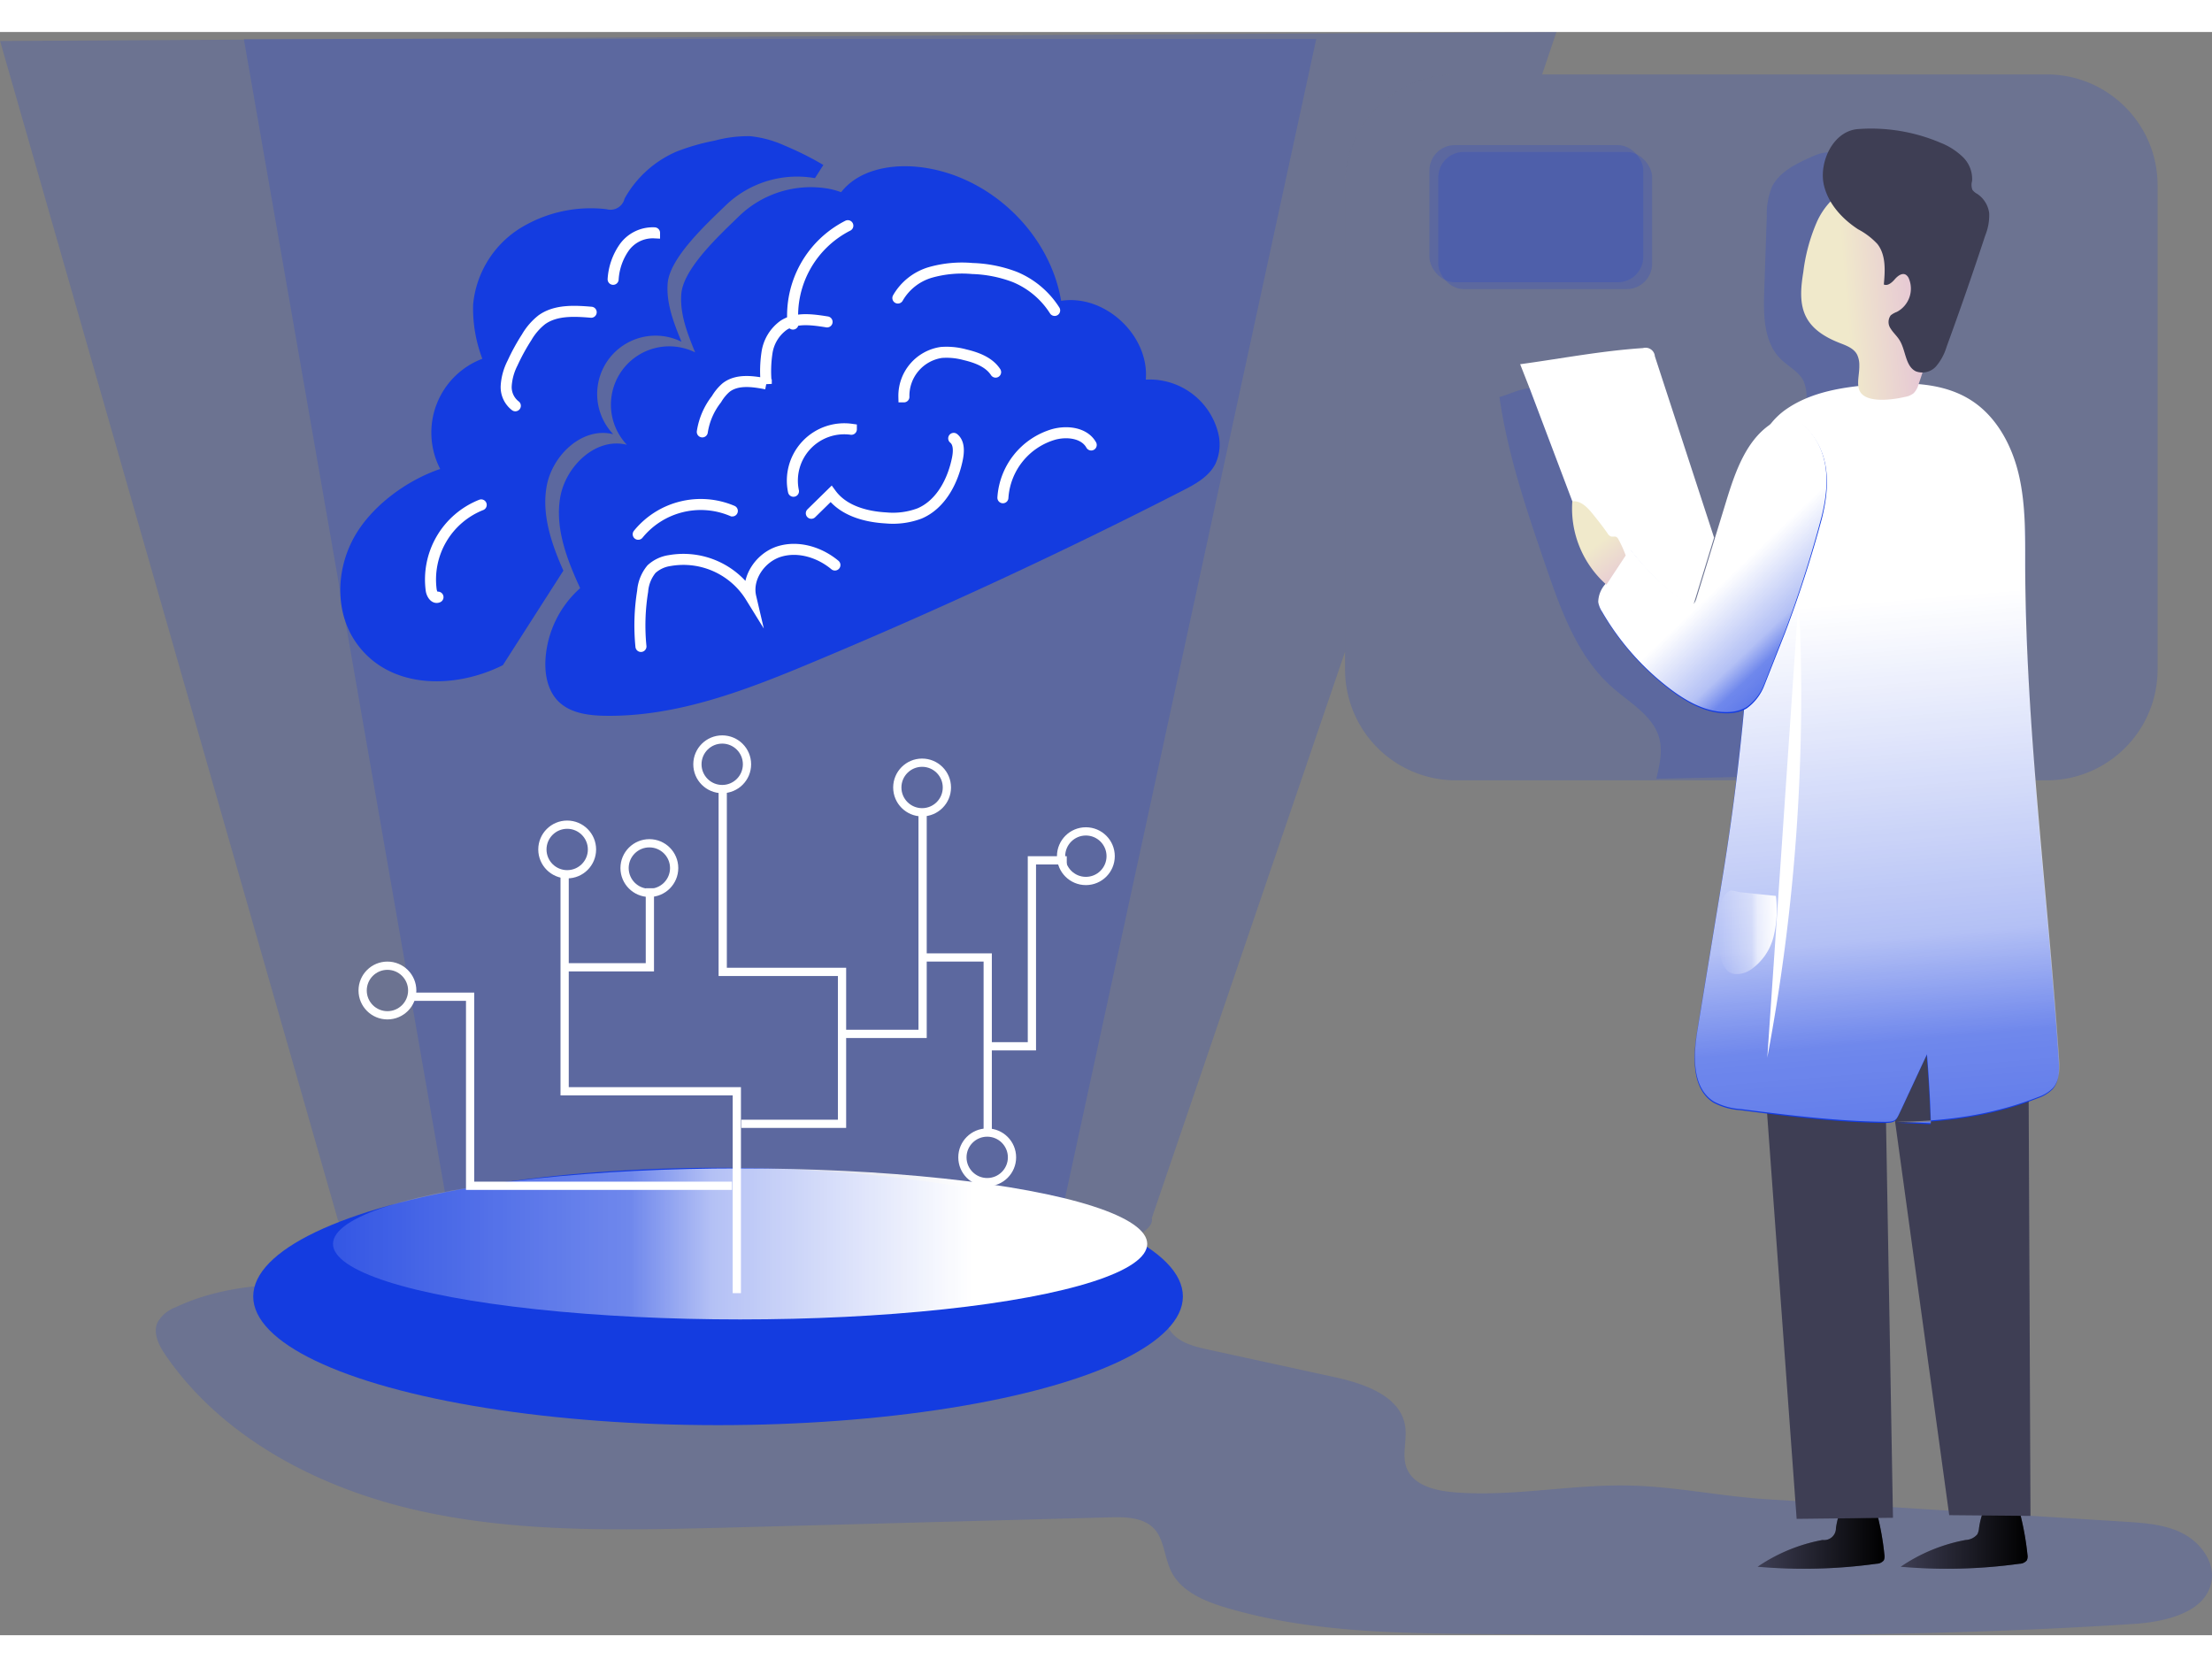 <svg xmlns="http://www.w3.org/2000/svg" xmlns:xlink="http://www.w3.org/1999/xlink" viewBox="0 0 388.98 281.92" width="406" height="306" xmlns:v="https://vecta.io/nano"><rect x="0" y="0" width="388.98" height="281.92" fill="#808080" stroke="none"/><style><![CDATA[.B{fill:#143ce0}.C{opacity:.18}.D{stroke-miterlimit:10}.E{fill:#3e3e54}.F{stroke-linecap:round}.G{stroke-width:1.94}]]></style><defs><linearGradient id="A" x1="309.07" y1="264.81" x2="331.4" y2="264.81" gradientUnits="userSpaceOnUse"><stop offset="0" stop-opacity="0"/><stop offset=".99"/></linearGradient><linearGradient id="B" x1="334.23" x2="356.56" xlink:href="#A"/><linearGradient id="C" x1="343.75" y1="349.97" x2="328.22" y2="166.02" gradientUnits="userSpaceOnUse"><stop offset=".02" stop-color="#fff" stop-opacity="0"/><stop offset=".58" stop-color="#fff" stop-opacity=".39"/><stop offset=".68" stop-color="#fff" stop-opacity=".68"/><stop offset="1" stop-color="#fff"/></linearGradient><linearGradient id="D" x1="335.34" y1="185.59" x2="310.27" y2="159.16" xlink:href="#C"/><linearGradient id="E" x1="341.42" y1="110.43" x2="328.47" y2="111.52" gradientUnits="userSpaceOnUse"><stop offset="0" stop-color="#e5c5d5"/><stop offset=".42" stop-color="#ead4d1"/><stop offset="1" stop-color="#f0e9cb"/></linearGradient><linearGradient id="F" x1="305.92" y1="223.85" x2="316.41" y2="223.85" xlink:href="#C"/><linearGradient id="G" x1="290.46" y1="162.65" x2="284.87" y2="155.57" xlink:href="#E"/><linearGradient id="H" x1="27.8" y1="213.11" x2="170.97" y2="213.11" xlink:href="#C"/><path id="I" d="M331.37 267.76a1.67 1.67 0 0 1-.11 1 1.69 1.69 0 0 1-1.27.59 93.24 93.24 0 0 1-20.92.53 30 30 0 0 1 11.44-4.71 2.07 2.07 0 0 0 2.34-2.09 14.82 14.82 0 0 1 .79-3.08 1.14 1.14 0 0 1 .4-.6 1.24 1.24 0 0 1 .66-.09l3.62.19c1.44.09 1.5 0 1.86 1.43a48.46 48.46 0 0 1 1.19 6.83z"/><path id="J" d="M356.53 267.76a1.6 1.6 0 0 1-.12 1 1.69 1.69 0 0 1-1.27.59 93.15 93.15 0 0 1-20.91.53 30 30 0 0 1 11.44-4.71 2.82 2.82 0 0 0 2.05-1 3 3 0 0 0 .29-1.08 14.22 14.22 0 0 1 .79-3.08 1.09 1.09 0 0 1 .4-.6 1.19 1.19 0 0 1 .65-.09l3.62.19c1.45.09 1.5 0 1.87 1.43a50 50 0 0 1 1.19 6.82z"/></defs><g class="B"><path d="M273.7 0l-2.52 7.46h-15.16a19.49 19.49 0 0 0-19.49 19.5v82l-34 99.65c1.29 4.55-26.25 13.66-73 13.16-68.12-.71-70.19-13.16-70.19-13.16L.02 1.59z" class="C"/><path d="M185.54 213.11L231.46 1.23H42.88l37.06 212.56s-19.31 11.76 48.81 12.48c46.73.49 58.09-8.61 56.79-13.16z" class="C"/><path d="M256.23 256.83c-3.46-.24-7.57-1.07-8.85-4.26-.93-2.32.1-5-.29-7.44-.81-5.24-7.11-7.43-12.35-8.58l-22.3-4.86c-2.31-.51-4.79-1.11-6.33-2.89-1.09-1.27-1.53-3-2.37-4.42-3.49-6.05-12.13-6.12-19.15-5.51a830.58 830.58 0 0 1-118.57 1.8c-11.88-.67-24.37-1.49-35.11 3.57a6.1 6.1 0 0 0-3.21 2.68c-.86 1.91.27 4.09 1.46 5.82 10.06 14.58 27.05 23.38 44.48 27.28s35.52 3.44 53.39 3l68.17-1.83c2.7-.08 5.73 0 7.63 1.87s1.9 5.17 3.15 7.67c1.74 3.49 5.77 5.19 9.55 6.32 14.59 4.36 30.09 4.53 45.34 4.67 38.14.35 76.33.69 114.4-1.79 5.66-.37 12.79-2.07 13.64-7.61.52-3.41-2-6.71-5.07-8.3s-6.71-1.84-10.2-2.06l-62.93-3.95c-8-.5-16.08-2.22-23.94-2.4-10.18-.28-20.2 1.94-30.54 1.22z" class="C"/></g><g class="E"><use xlink:href="#I"/><use xlink:href="#J"/></g><g transform="translate(-3.98 -65.54)"><use xlink:href="#I" x="3.98" y="65.54" fill="url(#A)"/><use xlink:href="#J" x="3.98" y="65.54" fill="url(#B)"/></g><path d="M307.48 145.39l8.46 116.07 16.94-.19-1.46-83 11.35 82.54 14.29.13-.54-124s-15.75-29.19-49.04 8.45z" class="E"/><g class="B"><path d="M379.41 26.91v85.19c-.006 10.766-8.734 19.49-19.5 19.49H256.02a19.49 19.49 0 0 1-19.49-19.49V26.91c.022-10.748 8.742-19.45 19.49-19.45h103.89c10.748.005 19.467 8.702 19.5 19.45z" class="C"/><path d="M263.68 64.2c1.47 10.24 4.85 20.11 8.21 29.9 2.67 7.76 5.58 15.9 11.78 21.28 3.05 2.66 7 4.85 8.1 8.75.64 2.34.06 4.83-.51 7.19l20.79-.47a3.69 3.69 0 0 0 1.89-.37 3.4 3.4 0 0 0 1.26-1.92c1.61-4.59 1.51-9.57 1.76-14.43.6-12 3.71-24.36 11.84-33.16a12 12 0 0 0 2.69-3.6 10.3 10.3 0 0 0 .38-4.25q-.94-19.77-.42-39.56a6 6 0 0 0-.24-2.31 5.79 5.79 0 0 0-1.08-1.57l-6-7a4.76 4.76 0 0 0-1.23-1.14c-1.37-.8-3.11-.15-4.56.51-2.65 1.21-5.5 2.61-6.76 5.23a12.56 12.56 0 0 0-.89 5.1l-.45 13.22c-.15 4.22-.09 8.95 2.9 11.92 1.33 1.3 3.15 2.17 4 3.82a7.42 7.42 0 0 1 .43 4.18 33.53 33.53 0 0 1-1.67 7.34 66.36 66.36 0 0 1-3.1 7.14l-12 25c-.29.58-.75 1.27-1.39 1.15a1.5 1.5 0 0 1-.87-.74c-8.16-12-12.61-26.41-21.84-37.63-1.44-1.75-3.45-4.16-5.71-4.89-2.51-.84-4.77.57-7.31 1.31z" class="C"/></g><path d="M276.5 82.54l-7.43-19.66-1.75-4.46c7.31-1 14.25-2.35 21.61-2.84a1.64 1.64 0 0 1 2.08 1.45l10.41 31.88-5.9 19.24z" fill="#fff"/><path d="M333.33 191.8c8.56 0 17-1.15 24.95-4.29a6.76 6.76 0 0 0 2.64-1.58c1.27-1.41 1.22-3.54 1.09-5.43-1.95-28.85-5.85-57.6-5.94-86.51 0-5.34.09-10.74-1.12-15.94s-3.93-10.27-8.44-13.13c-4.91-3.12-11.12-3.17-16.92-2.74-5.39.41-11 1.24-15.45 4.29-10.2 7-5.81 25.47-6.27 36a430.21 430.21 0 0 1-5.1 46.95l-4.31 26.24c-.76 4.53-1 10.2 2.87 12.62a11.75 11.75 0 0 0 4.76 1.32c6.72.87 13.46 1.71 20.23 2.07 1.69.09 3.38.15 5.07.17 2.08 0 2-.37 2.9-2.22q2.26-4.83 4.51-9.67.51 6 .7 12.13" class="B"/><path d="M337.32 257.15c8.57 0 17-1.15 25-4.3a6.72 6.72 0 0 0 2.63-1.58c1.27-1.41 1.23-3.53 1.1-5.43-1.95-28.85-5.85-57.6-5.94-86.51 0-5.34.09-10.74-1.12-15.93s-3.94-10.28-8.44-13.13c-4.91-3.12-11.12-3.18-16.93-2.74-5.39.41-11 1.24-15.44 4.28-10.2 6.95-5.81 25.47-6.27 36a430.23 430.23 0 0 1-5.11 46.95l-4.31 26.25c-.75 4.53-1 10.19 2.88 12.61a11.59 11.59 0 0 0 4.75 1.32c6.73.87 13.46 1.71 20.24 2.07 1.69.09 3.38.15 5.07.17 2.08 0 2-.36 2.9-2.21q2.25-4.85 4.51-9.68.51 6.06.69 12.13" transform="translate(-3.98 -65.54)" fill="url(#C)"/><path d="M313.87 105.75l-3.63 9.2a8.92 8.92 0 0 1-3.09 4 6.45 6.45 0 0 1-3 .84c-3.84.21-7.45-1.81-10.5-4.14a46 46 0 0 1-11.82-13.42 4.4 4.4 0 0 1-.7-1.76 4.84 4.84 0 0 1 1.21-3.12l4.36-6.26a48.13 48.13 0 0 0 9.77 9.46 1.38 1.38 0 0 0 1.15.37c.42-.13.61-.61.74-1l5.28-17.23c1.67-5.41 3.75-11.36 8.73-14.06a4.6 4.6 0 0 1 2-.63 4.69 4.69 0 0 1 3.27 1.68c4.32 4.42 4.12 10.28 2.76 15.8a212.63 212.63 0 0 1-6.53 20.27z" class="B"/><g transform="translate(-3.98 -65.54)"><path d="M317.82 171.06l-3.63 9.2a8.92 8.92 0 0 1-3.09 4 6.59 6.59 0 0 1-3.05.85c-3.83.2-7.44-1.82-10.49-4.15a45.89 45.89 0 0 1-11.82-13.42 4.59 4.59 0 0 1-.71-1.75 4.85 4.85 0 0 1 1.22-3.13l4.36-6.25a47.58 47.58 0 0 0 9.77 9.45 1.34 1.34 0 0 0 1.14.37c.43-.13.62-.61.75-1l5.28-17.23c1.66-5.42 3.74-11.37 8.73-14.06a4.35 4.35 0 0 1 2-.63 4.64 4.64 0 0 1 3.27 1.67c4.32 4.42 4.12 10.28 2.75 15.8a211.67 211.67 0 0 1-6.48 20.28z" fill="url(#D)"/><path d="M330.94 124.16a4.19 4.19 0 0 0-.39-1.89c-.59-1.13-1.92-1.6-3.1-2.06-2.32-.91-4.63-2.25-5.8-4.44-1.29-2.39-1-5.3-.56-8a31.63 31.63 0 0 1 2.33-8.7 12.79 12.79 0 0 1 6.1-6.41c3.38-1.5 7.37-.94 10.77.49a9.61 9.61 0 0 1 3.46 2.22c2 2.17 2.17 5.4 2.07 8.34a79.62 79.62 0 0 1-4.47 23.81 3.5 3.5 0 0 1-.83 1.51 3.14 3.14 0 0 1-1.51.67c-1.87.44-5.33.94-7.1-.1-1.91-1.11-.91-3.43-.97-5.44z" fill="url(#E)"/></g><path d="M320.74 26.96c.77 3.25 3.21 5.91 6 7.73a12.69 12.69 0 0 1 3.41 2.6c1.51 1.94 1.35 4.66 1.12 7.11.69.31 1.42-.33 1.92-.91s1.28-1.19 1.94-.81a1.44 1.44 0 0 1 .55.69 4.62 4.62 0 0 1-2.12 5.85 3.69 3.69 0 0 0-1.08.61 2 2 0 0 0 0 2.34c.44.72 1.1 1.28 1.54 2 1.14 1.8 1 4.58 2.88 5.5a3.24 3.24 0 0 0 3.57-.89 9.49 9.49 0 0 0 1.84-3.43q3.56-9.73 6.79-19.56a9.47 9.47 0 0 0 .7-3.91 4.82 4.82 0 0 0-2.11-3.42 2.39 2.39 0 0 1-.85-.72 2.52 2.52 0 0 1-.05-1.54 5.37 5.37 0 0 0-1.64-4.23 12 12 0 0 0-3.95-2.51 31.15 31.15 0 0 0-14.46-2.39c-4.44.33-6.94 5.91-6 9.89z" class="E"/><path d="M316.31 99.34a343.34 343.34 0 0 1-5.53 81" fill="#fff"/><g transform="translate(-3.98 -65.54)"><path d="M316.27 217.46a19.59 19.59 0 0 1-.41 7.16 10 10 0 0 1-4 5.8c-1.18.76-2.83 1.16-4 .31a4.34 4.34 0 0 1-1.31-2.56 20.88 20.88 0 0 1-.65-5.83c.09-1.49.68-5.43 2.48-5.83a6.58 6.58 0 0 1 1.42.27l2.14.23z" fill="url(#F)"/><path d="M286.47,162.73a17.88,17.88,0,0,1-6-14.65c1.37-.19,2.54.93,3.42,2s1.9,2.37,2.77,3.61a1.23,1.23,0,0,0,.58.55c.33.11.73-.06,1,.11a1,1,0,0,1,.36.44,19.5,19.5,0,0,1,1.26,2.8" fill="url(#G)"/></g><path d="M213.72 75.96c-1.16 2.26-3.54 3.56-5.8 4.71q-31.89 16.33-65 30.16c-11.7 4.9-23.9 9.63-36.59 9.41-2.93-.05-6.1-.48-8.17-2.56-1.88-1.91-2.41-4.79-2.23-7.47a18.27 18.27 0 0 1 6.09-12.41l-.55-1.21c-2.09-4.72-3.84-9.8-2.94-14.85 1-5.48 6.32-10.52 11.71-9.15a10.26 10.26 0 0 1 12-16.25c-1.34-3.29-2.71-6.74-2.43-10.28.35-4.53 6.94-10.54 10.16-13.68a18.16 18.16 0 0 1 15.73-4.82 14.19 14.19 0 0 1 2.21.61c3-3.84 8.43-4.92 13.29-4.47 12.36 1.16 23.32 11.33 25.4 23.57 7.7-1.19 15.52 6.08 14.89 13.86a12.42 12.42 0 0 1 12.7 9.28 8.14 8.14 0 0 1-.47 5.55z" class="B"/><path d="M185.46 48.96a15.16 15.16 0 0 0-7-5.88 22.94 22.94 0 0 0-7.48-1.49 20.36 20.36 0 0 0-7.38.69 9.76 9.76 0 0 0-5.71 4.5M123.5 70.32a12.32 12.32 0 0 1 2.5-5.76 8.15 8.15 0 0 1 1.64-2c1.92-1.54 4.69-1.15 7.11-.68a21.72 21.72 0 0 1 .15-5.64 7.22 7.22 0 0 1 2.91-4.67c2.2-1.41 5.05-1 7.63-.59m46.45 21.64c-1.21-2.15-4.23-2.51-6.62-1.85a12.45 12.45 0 0 0-8.91 11.13m-63.65 26.15a37.6 37.6 0 0 1 .3-9.71 6.93 6.93 0 0 1 1.56-3.89 6 6 0 0 1 3.19-1.5 13.92 13.92 0 0 1 14.26 6.39c-.79-3.38 1.75-7 5.08-8s7.05.16 9.72 2.39m20.89-22.27c.95.77.9 2.22.68 3.43-.77 4-2.9 8.16-6.68 9.77a13.32 13.32 0 0 1-5.88.79c-3.64-.2-7.54-1.28-9.69-4.22l-3.47 3.4m16.28-20.47a7.71 7.71 0 0 1 6.59-7.81 12.28 12.28 0 0 1 4.13.4c2.07.49 4.24 1.28 5.41 3.06" fill="none" stroke="#fff" class="D F G"/><path d="M144.79 23.38l-1.48 2.32a18.12 18.12 0 0 0-15.73 4.82c-3.23 3.14-9.81 9.15-10.17 13.68-.28 3.54 1.09 7 2.43 10.27a10.26 10.26 0 0 0-12 16.26c-5.39-1.37-10.73 3.67-11.71 9.15-.9 5 .85 10.13 2.94 14.84l-10.64 16.62c-7.31 3.66-16.87 4.23-23.11-1a15.34 15.34 0 0 1-3.39-4.05c-3.09-5.36-2.6-12.34.48-17.69s9.16-9.78 15-11.76a13.89 13.89 0 0 1 7.41-19.38 24.88 24.88 0 0 1-1.62-9.55 17.79 17.79 0 0 1 8.06-13.27 23.69 23.69 0 0 1 15.39-3.48 2.55 2.55 0 0 0 3.18-1.86 19.06 19.06 0 0 1 9.19-8.29 38.25 38.25 0 0 1 6.67-1.91 22.68 22.68 0 0 1 6.18-.78 19 19 0 0 1 6 1.61 55.9 55.9 0 0 1 6.92 3.45z" class="B"/><path d="M139.44 51.36a17.75 17.75 0 0 1 9.65-17.3m.62 35.8a9.12 9.12 0 0 0-10.18 10.9m-10.75 3.46a14.18 14.18 0 0 0-16.55 4.1M90.62 65.73a4.15 4.15 0 0 1-1.6-3.57 10.16 10.16 0 0 1 1.1-3.92 36.53 36.53 0 0 1 2.49-4.55 10.86 10.86 0 0 1 2.67-3.09c2.43-1.74 5.7-1.57 8.68-1.32m11.14-13.96a6.18 6.18 0 0 0-5.28 2.5 10.91 10.91 0 0 0-2 5.67m-30.8 55.89c-.6.27-1.09-.57-1.19-1.22a14.12 14.12 0 0 1 8.79-15" fill="none" stroke="#fff" class="D F G"/><ellipse cx="126.27" cy="222.35" rx="81.74" ry="22.63" class="B"/><ellipse cx="130.15" cy="213.11" rx="71.59" ry="13.28" fill="url(#H)"/><g fill="none" stroke="#fff" stroke-width="1.45"><path d="M129.57 221.77v-35.5H99.29v-38.16" class="D"/><circle cx="99.74" cy="143.75" r="4.36"/><circle cx="68.13" cy="168.55" r="4.36"/><circle cx="114.19" cy="147.02" r="4.36"/><circle cx="127" cy="128.77" r="4.36"/><circle cx="162.15" cy="132.85" r="4.36"/><circle cx="190.95" cy="144.93" r="4.36"/><circle cx="173.6" cy="197.89" r="4.36"/><g class="D"><path d="M99.29 164.47h14.99v-13.9m16.08 41.42h17.71v-26.71h-20.98v-32.15m35.15 4.08v38.97h-13.9m-19.62 26.71H82.67v-33.25H72.04m90.38-6.9h11.27v31.07"/><path d="M173.69 178.36h7.77v-32.7h6.13"/></g></g><g class="B"><rect x="251.36" y="19.89" width="37.61" height="24.12" rx="4.47" class="C"/><rect x="252.92" y="21.09" width="37.61" height="24.12" rx="4.47" class="C"/></g></svg>